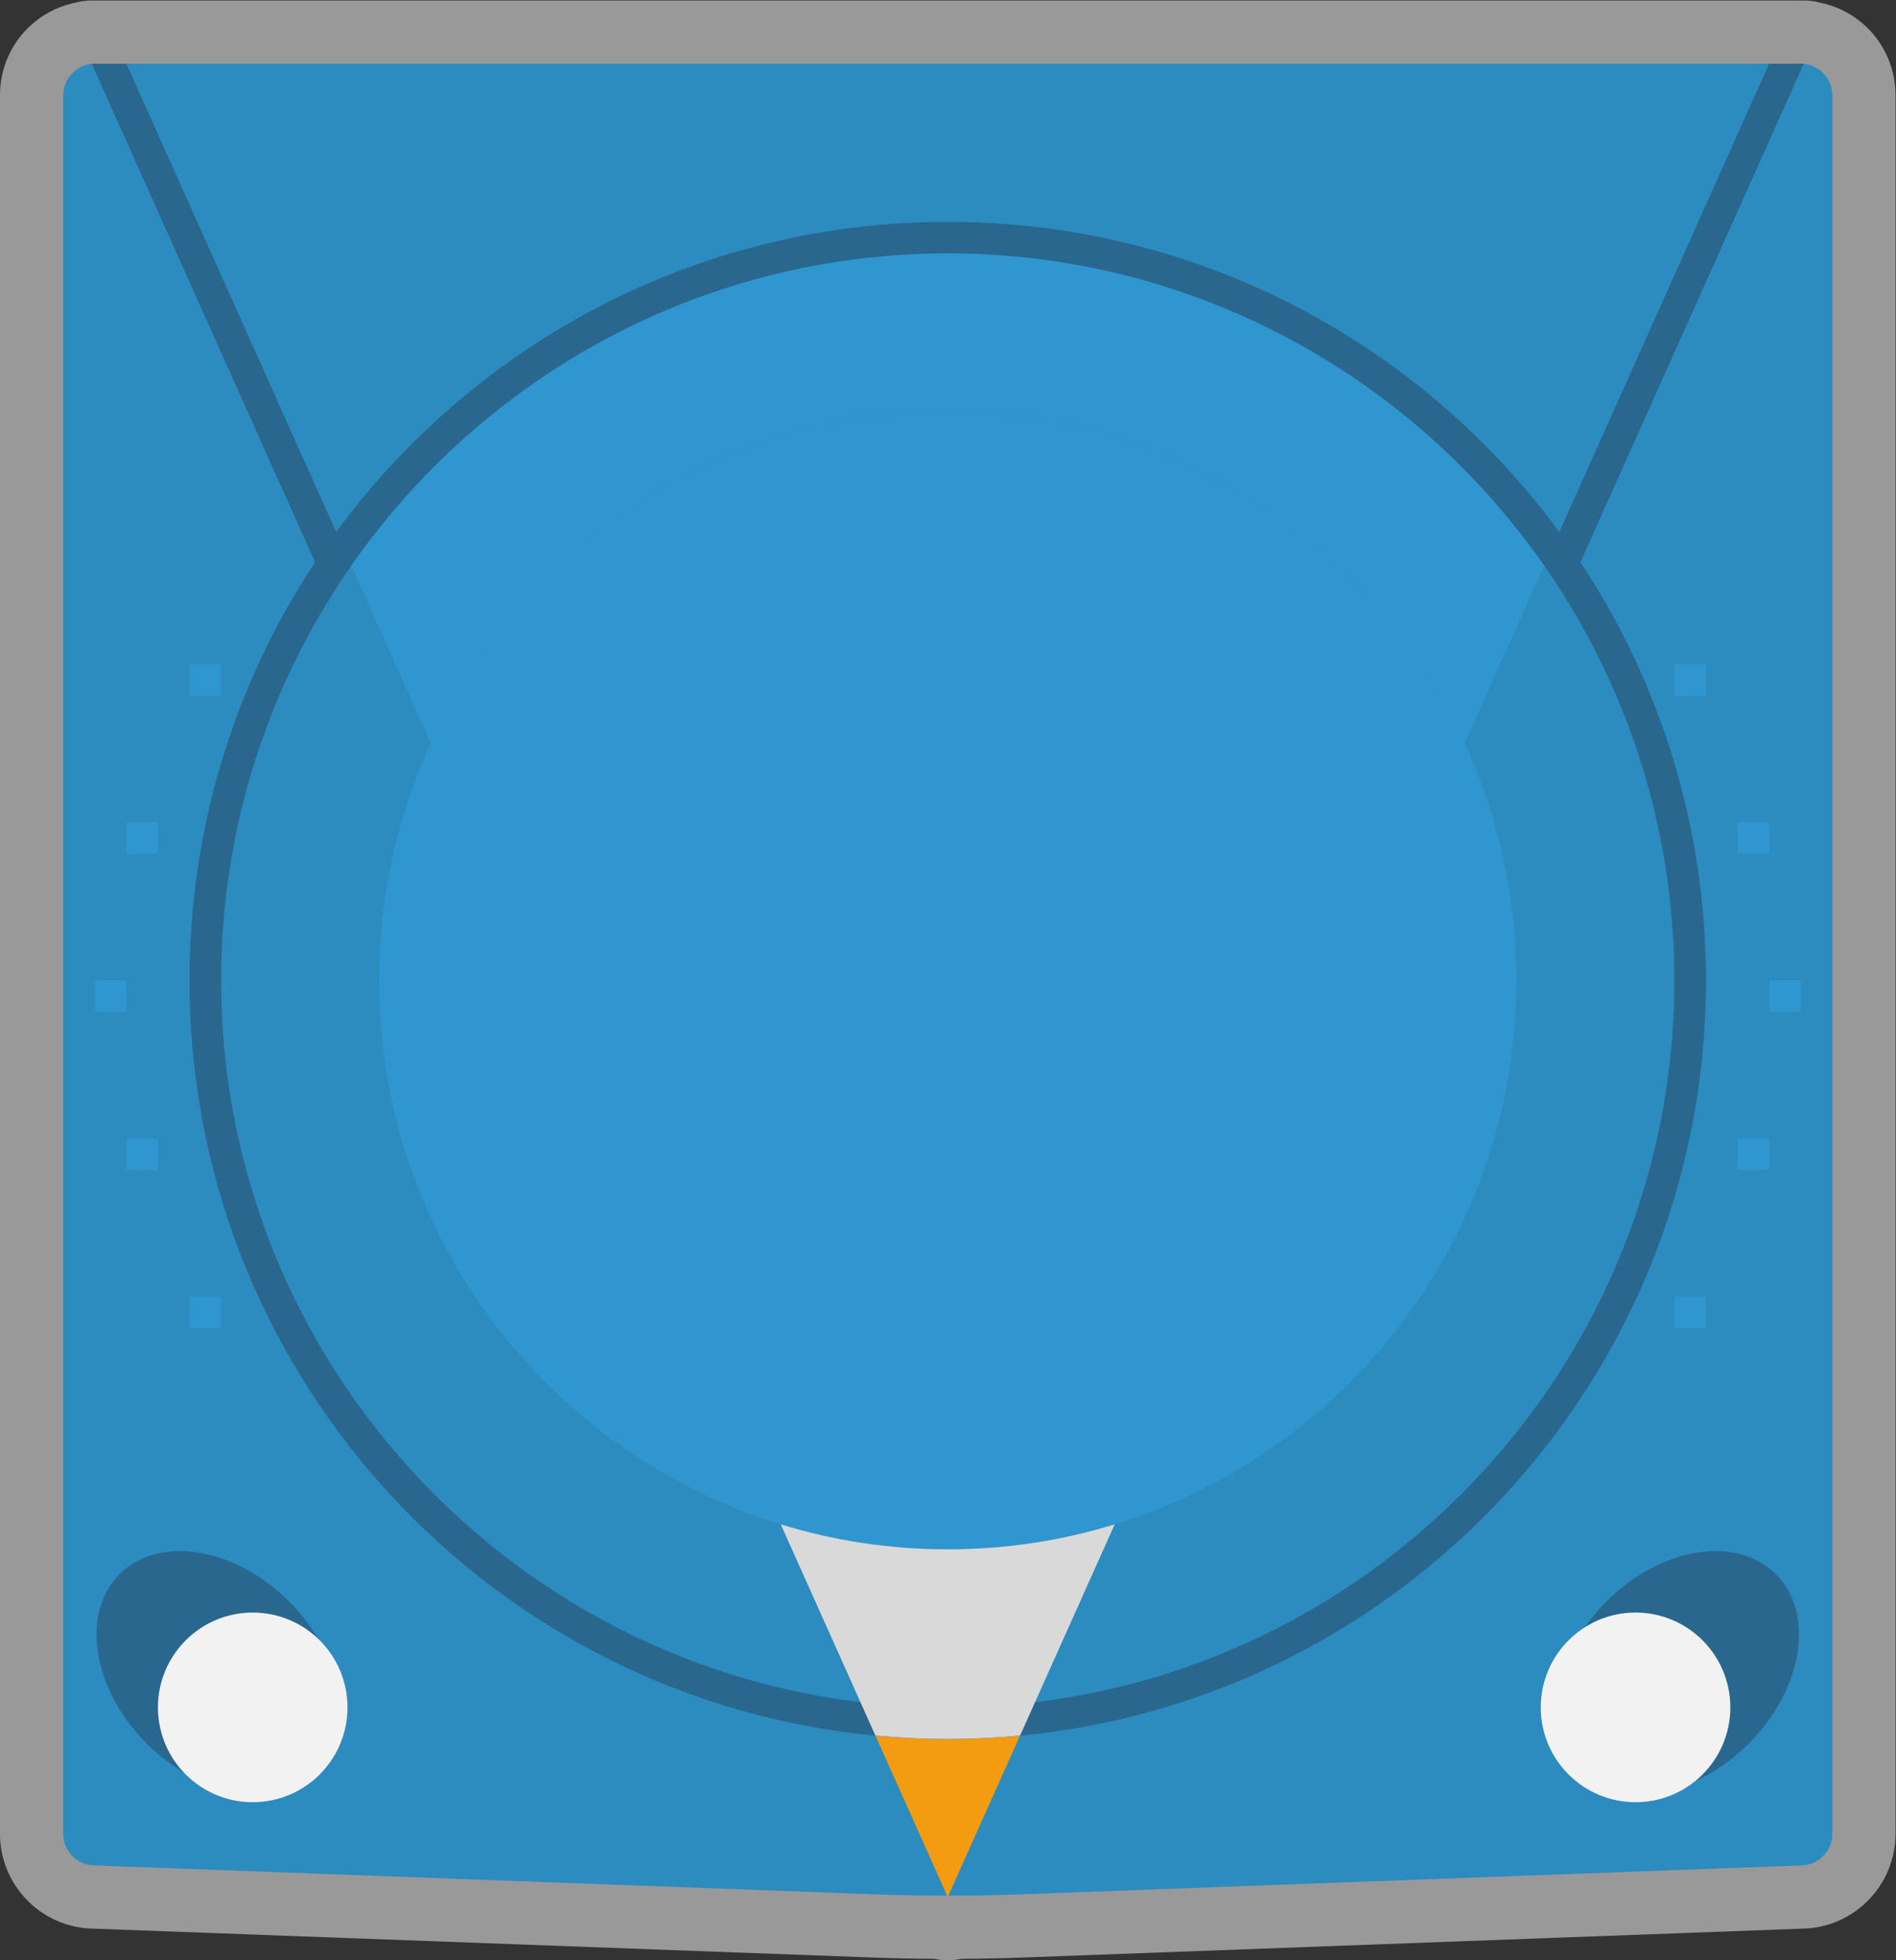<?xml version="1.0" encoding="UTF-8" standalone="no"?>
<svg
   xmlns:dc="http://purl.org/dc/elements/1.1/"
   xmlns:cc="http://creativecommons.org/ns#"
   xmlns:rdf="http://www.w3.org/1999/02/22-rdf-syntax-ns#"
   xmlns:svg="http://www.w3.org/2000/svg"
   xmlns="http://www.w3.org/2000/svg"
   viewBox="0 0 320 330.666"
   height="330.666"
   width="320"
   xml:space="preserve"
   id="svg2"
   version="1.1"><rect x="0" y="0" width="320" height="330.666" fill="#333333" stroke="none"/><defs
     id="defs6"><clipPath
       id="clipPath18"
       clipPathUnits="userSpaceOnUse"><path
         id="path16"
         d="M 0,256 H 256 V 0 H 0 Z" /></clipPath><clipPath
       id="clipPath26"
       clipPathUnits="userSpaceOnUse"><path
         id="path24"
         d="M 8,252 H 248 V 4 H 8 Z" /></clipPath></defs><g
     transform="matrix(1.333,0,0,-1.333,-10.667,336)"
     id="g10"><g
       id="g12"><g
         clip-path="url(#clipPath18)"
         id="g14"><g
           id="g20"><g
             id="g22" /><g
             id="g34"><g
               style="opacity:0.5"
               id="g32"
               clip-path="url(#clipPath26)"><g
                 id="g30"
                 transform="translate(238.503,251.717)"><path
                   id="path28"
                   style="fill:#ffffff;fill-opacity:1;fill-rule:nonzero;stroke:none"
                   d="m 0,0 c -0.673,0.185 -1.382,0.283 -2.114,0.283 h -0.005 -0.384 -4 -208 -4 -0.383 c -0.707,0 -1.402,-0.094 -2.068,-0.272 -5.529,-1.138 -9.549,-5.965 -9.549,-11.728 v -220 c 0,-6.555 5.283,-11.899 11.814,-11.999 l 98.415,-3.645 c 2.668,-0.098 5.377,-0.157 8.074,-0.175 0.551,-0.119 1.119,-0.181 1.697,-0.181 0.578,0 1.147,0.062 1.697,0.181 2.698,0.018 5.407,0.077 8.075,0.175 l 98.415,3.645 c 6.531,0.1 11.813,5.444 11.813,11.999 v 220 C 9.497,-5.971 5.503,-1.158 0,0" /></g></g></g></g><g
           transform="translate(236,16)"
           id="g36"><path
             id="path38"
             style="fill:#2c8bbf;fill-opacity:1;fill-rule:nonzero;stroke:none"
             d="m 0,0 -98.525,-3.649 c -6.315,-0.234 -12.636,-0.234 -18.95,0 L -216,0 c -2.2,0 -4,1.8 -4,4 v 220 c 0,2.2 1.8,4 4,4 H 0 c 2.2,0 4,-1.8 4,-4 V 4 C 4,1.8 2.2,0 0,0" /></g><g
           transform="translate(44.572,49.428)"
           id="g40"><path
             id="path42"
             style="fill:#29678f;fill-opacity:1;fill-rule:nonzero;stroke:none"
             d="M 0,0 C 6.864,-6.863 8.399,-16.457 3.428,-21.428 -1.542,-26.398 -11.136,-24.863 -18,-18 -24.864,-11.136 -26.398,-1.542 -21.428,3.429 -16.458,8.399 -6.864,6.864 0,0" /></g><g
           transform="translate(52,36)"
           id="g44"><path
             id="path46"
             style="fill:#f2f2f2;fill-opacity:1;fill-rule:nonzero;stroke:none"
             d="m 0,0 c 0,-6.627 -5.373,-12 -12,-12 -6.627,0 -12,5.373 -12,12 0,6.627 5.373,12 12,12 C -5.373,12 0,6.627 0,0" /></g><g
           transform="translate(211.428,49.428)"
           id="g48"><path
             id="path50"
             style="fill:#29678f;fill-opacity:1;fill-rule:nonzero;stroke:none"
             d="M 0,0 C -6.863,-6.863 -8.398,-16.457 -3.428,-21.428 1.543,-26.398 11.137,-24.863 18,-18 24.864,-11.136 26.399,-1.542 21.429,3.429 16.458,8.399 6.864,6.864 0,0" /></g><g
           transform="translate(224,128)"
           id="g52"><path
             id="path54"
             style="fill:#2c8bbf;fill-opacity:1;fill-rule:nonzero;stroke:none"
             d="m 0,0 c 0,-53.02 -42.98,-96 -96,-96 -53.02,0 -96,42.98 -96,96 0,53.02 42.98,96 96,96 C -42.98,96 0,53.02 0,0" /></g><g
           transform="translate(203.085,36)"
           id="g56"><path
             id="path58"
             style="fill:#f2f2f2;fill-opacity:1;fill-rule:nonzero;stroke:none"
             d="m 0,0 c 0,-6.627 5.373,-12 12,-12 6.628,0 12,5.373 12,12 C 24,6.627 18.628,12 12,12 5.373,12 0,6.627 0,0" /></g><g
           transform="translate(200,128)"
           id="g60"><path
             id="path62"
             style="fill:#3096cf;fill-opacity:1;fill-rule:nonzero;stroke:none"
             d="m 0,0 c 0,-39.765 -32.235,-72 -72,-72 -39.765,0 -72,32.235 -72,72 0,39.765 32.235,72 72,72 C -32.235,72 0,39.765 0,0" /></g><g
           transform="translate(128,224)"
           id="g64"><path
             id="path66"
             style="fill:#3096cf;fill-opacity:1;fill-rule:nonzero;stroke:none"
             d="m 0,0 c -31.79,0 -59.965,-15.456 -77.436,-39.258 l 11.987,-26.741 C -54.07,-41.218 -29.054,-24 0,-24 c 29.054,0 54.07,-17.218 65.449,-41.999 l 11.988,26.741 C 59.965,-15.456 31.789,0 0,0" /></g><g
           transform="translate(118.838,32.438)"
           id="g68"><path
             id="path70"
             style="fill:#f39b11;fill-opacity:1;fill-rule:nonzero;stroke:none"
             d="M 0,0 9.162,-20.437 18.324,0 C 15.307,-0.285 12.252,-0.437 9.162,-0.437 6.071,-0.437 3.016,-0.285 0,0" /></g><path
           id="path72"
           style="fill:#3096cf;fill-opacity:1;fill-rule:nonzero;stroke:none"
           d="m 36,164 h -4 v 4 h 4 z" /><path
           id="path74"
           style="fill:#3096cf;fill-opacity:1;fill-rule:nonzero;stroke:none"
           d="m 36,84 h -4 v 4 h 4 z" /><path
           id="path76"
           style="fill:#3096cf;fill-opacity:1;fill-rule:nonzero;stroke:none"
           d="m 28,144 h -4 v 4 h 4 z" /><path
           id="path78"
           style="fill:#3096cf;fill-opacity:1;fill-rule:nonzero;stroke:none"
           d="m 24,124 h -4 v 4 h 4 z" /><path
           id="path80"
           style="fill:#3096cf;fill-opacity:1;fill-rule:nonzero;stroke:none"
           d="m 28,104 h -4 v 4 h 4 z" /><path
           id="path82"
           style="fill:#3096cf;fill-opacity:1;fill-rule:nonzero;stroke:none"
           d="m 220,164 h 4 v 4 h -4 z" /><path
           id="path84"
           style="fill:#3096cf;fill-opacity:1;fill-rule:nonzero;stroke:none"
           d="m 220,84 h 4 v 4 h -4 z" /><path
           id="path86"
           style="fill:#3096cf;fill-opacity:1;fill-rule:nonzero;stroke:none"
           d="m 228,144 h 4 v 4 h -4 z" /><path
           id="path88"
           style="fill:#3096cf;fill-opacity:1;fill-rule:nonzero;stroke:none"
           d="m 232,124 h 4 v 4 h -4 z" /><path
           id="path90"
           style="fill:#3096cf;fill-opacity:1;fill-rule:nonzero;stroke:none"
           d="m 228,104 h 4 v 4 h -4 z" /><g
           transform="translate(128,36)"
           id="g92"><path
             id="path94"
             style="fill:#29678f;fill-opacity:1;fill-rule:nonzero;stroke:none"
             d="m 0,0 c -50.729,0 -92,41.271 -92,92 0,48.27 37.368,87.974 84.694,91.71 0.208,0.016 0.415,0.031 0.623,0.046 0.559,0.04 1.12,0.077 1.682,0.107 0.412,0.021 0.826,0.037 1.24,0.054 0.403,0.016 0.804,0.035 1.208,0.046 0.849,0.022 1.699,0.037 2.553,0.037 0.854,0 1.704,-0.015 2.553,-0.037 0.404,-0.011 0.805,-0.03 1.208,-0.046 0.414,-0.017 0.828,-0.033 1.24,-0.054 0.562,-0.03 1.122,-0.067 1.682,-0.107 0.208,-0.015 0.416,-0.03 0.623,-0.046 C 54.633,179.974 92,140.27 92,92 92,41.271 50.729,0 0,0 M 107.65,206.364 108.384,208 H 104 L 77.437,148.742 c 0,0 -10e-4,0 -10e-4,0.001 -2.178,2.966 -4.521,5.802 -7.017,8.495 -0.018,0.019 -0.035,0.037 -0.052,0.056 -0.608,0.655 -1.225,1.302 -1.851,1.94 -0.015,0.015 -0.03,0.03 -0.044,0.044 -2.552,2.597 -5.25,5.05 -8.082,7.344 -0.061,0.049 -0.121,0.098 -0.182,0.147 -0.645,0.52 -1.296,1.031 -1.955,1.535 -0.065,0.05 -0.13,0.1 -0.196,0.15 -2.165,1.647 -4.401,3.205 -6.705,4.666 -0.043,0.027 -0.086,0.054 -0.129,0.081 -0.696,0.44 -1.398,0.87 -2.105,1.292 -0.131,0.078 -0.262,0.154 -0.391,0.232 -0.641,0.378 -1.287,0.749 -1.937,1.112 -0.141,0.079 -0.281,0.158 -0.423,0.236 -0.698,0.386 -1.401,0.764 -2.11,1.133 -0.075,0.039 -0.15,0.079 -0.224,0.118 -1.599,0.827 -3.225,1.611 -4.876,2.349 -0.134,0.059 -0.268,0.117 -0.402,0.176 -0.667,0.295 -1.337,0.582 -2.012,0.862 -0.209,0.087 -0.42,0.172 -0.63,0.257 -0.615,0.25 -1.234,0.494 -1.855,0.732 -0.224,0.085 -0.446,0.171 -0.671,0.255 -0.658,0.245 -1.319,0.483 -1.984,0.715 -0.172,0.06 -0.343,0.122 -0.516,0.182 -1.684,0.575 -3.388,1.106 -5.112,1.589 -0.22,0.062 -0.442,0.119 -0.663,0.179 -0.631,0.172 -1.266,0.34 -1.904,0.5 -0.281,0.07 -0.563,0.139 -0.846,0.207 -0.591,0.142 -1.185,0.279 -1.78,0.41 -0.292,0.065 -0.585,0.13 -0.878,0.191 -0.626,0.133 -1.254,0.257 -1.884,0.376 -0.251,0.048 -0.501,0.098 -0.752,0.144 -1.757,0.319 -3.531,0.591 -5.32,0.813 -0.278,0.034 -0.557,0.063 -0.837,0.095 -0.618,0.072 -1.237,0.139 -1.859,0.198 -0.328,0.032 -0.656,0.06 -0.985,0.088 -0.588,0.05 -1.176,0.095 -1.767,0.134 -0.333,0.022 -0.666,0.045 -1.001,0.064 -0.621,0.035 -1.244,0.061 -1.869,0.085 -0.293,0.011 -0.586,0.025 -0.88,0.033 C 1.836,187.984 0.92,188 0,188 c -0.92,0 -1.836,-0.016 -2.75,-0.042 -0.294,-0.008 -0.587,-0.022 -0.88,-0.033 -0.625,-0.024 -1.248,-0.05 -1.87,-0.085 -0.333,-0.019 -0.667,-0.042 -1,-0.064 -0.59,-0.039 -1.179,-0.084 -1.767,-0.134 -0.328,-0.028 -0.657,-0.056 -0.985,-0.088 -0.622,-0.059 -1.241,-0.126 -1.86,-0.198 -0.279,-0.032 -0.558,-0.061 -0.836,-0.095 -1.789,-0.222 -3.562,-0.494 -5.32,-0.813 -0.251,-0.046 -0.501,-0.096 -0.752,-0.144 -0.63,-0.119 -1.259,-0.243 -1.884,-0.376 -0.294,-0.061 -0.586,-0.126 -0.878,-0.191 -0.595,-0.131 -1.189,-0.268 -1.78,-0.41 -0.282,-0.068 -0.565,-0.137 -0.847,-0.207 -0.637,-0.16 -1.272,-0.328 -1.904,-0.5 -0.22,-0.06 -0.442,-0.117 -0.662,-0.179 -1.724,-0.483 -3.428,-1.014 -5.112,-1.589 -0.173,-0.06 -0.343,-0.122 -0.516,-0.182 -0.664,-0.232 -1.326,-0.47 -1.984,-0.715 -0.225,-0.084 -0.447,-0.17 -0.671,-0.255 -0.621,-0.238 -1.24,-0.482 -1.855,-0.732 -0.21,-0.085 -0.421,-0.17 -0.63,-0.257 -0.675,-0.28 -1.345,-0.567 -2.012,-0.862 -0.134,-0.059 -0.269,-0.117 -0.403,-0.176 -1.65,-0.738 -3.276,-1.522 -4.875,-2.349 -0.075,-0.039 -0.149,-0.079 -0.224,-0.118 -0.709,-0.369 -1.412,-0.747 -2.11,-1.133 -0.142,-0.078 -0.282,-0.157 -0.423,-0.236 -0.65,-0.363 -1.295,-0.734 -1.937,-1.112 -0.13,-0.078 -0.261,-0.154 -0.391,-0.232 -0.707,-0.422 -1.409,-0.852 -2.105,-1.292 -0.043,-0.027 -0.086,-0.054 -0.129,-0.081 -2.304,-1.461 -4.54,-3.019 -6.705,-4.666 -0.066,-0.05 -0.131,-0.1 -0.196,-0.15 -0.659,-0.504 -1.31,-1.015 -1.955,-1.535 -0.061,-0.049 -0.121,-0.098 -0.182,-0.147 -2.831,-2.294 -5.53,-4.747 -8.082,-7.344 -0.014,-0.014 -0.029,-0.029 -0.044,-0.044 -0.626,-0.638 -1.242,-1.285 -1.851,-1.94 -0.017,-0.019 -0.034,-0.037 -0.052,-0.056 -2.496,-2.693 -4.839,-5.529 -7.017,-8.495 0,-0.001 0,-0.001 0,-0.001 L -104,208 h -4.383 l 0.733,-1.636 26.564,-59.258 0.982,-2.19 C -90.147,129.744 -96,111.557 -96,92 -96,38.98 -53.02,-4 0,-4 c 53.02,0 96,42.98 96,96 0,19.557 -5.854,37.744 -15.896,52.916 l 0.982,2.19 z" /></g><g
           transform="translate(128,56)"
           id="g96"><path
             id="path98"
             style="fill:#d9d9d9;fill-opacity:1;fill-rule:nonzero;stroke:none"
             d="M 0,0 C -7.358,0 -14.455,1.109 -21.141,3.16 L -9.162,-23.562 C -6.146,-23.848 -3.091,-24 0,-24 c 3.091,0 6.146,0.152 9.162,0.438 L 21.141,3.16 C 14.455,1.109 7.357,0 0,0" /></g></g></g></g></svg>